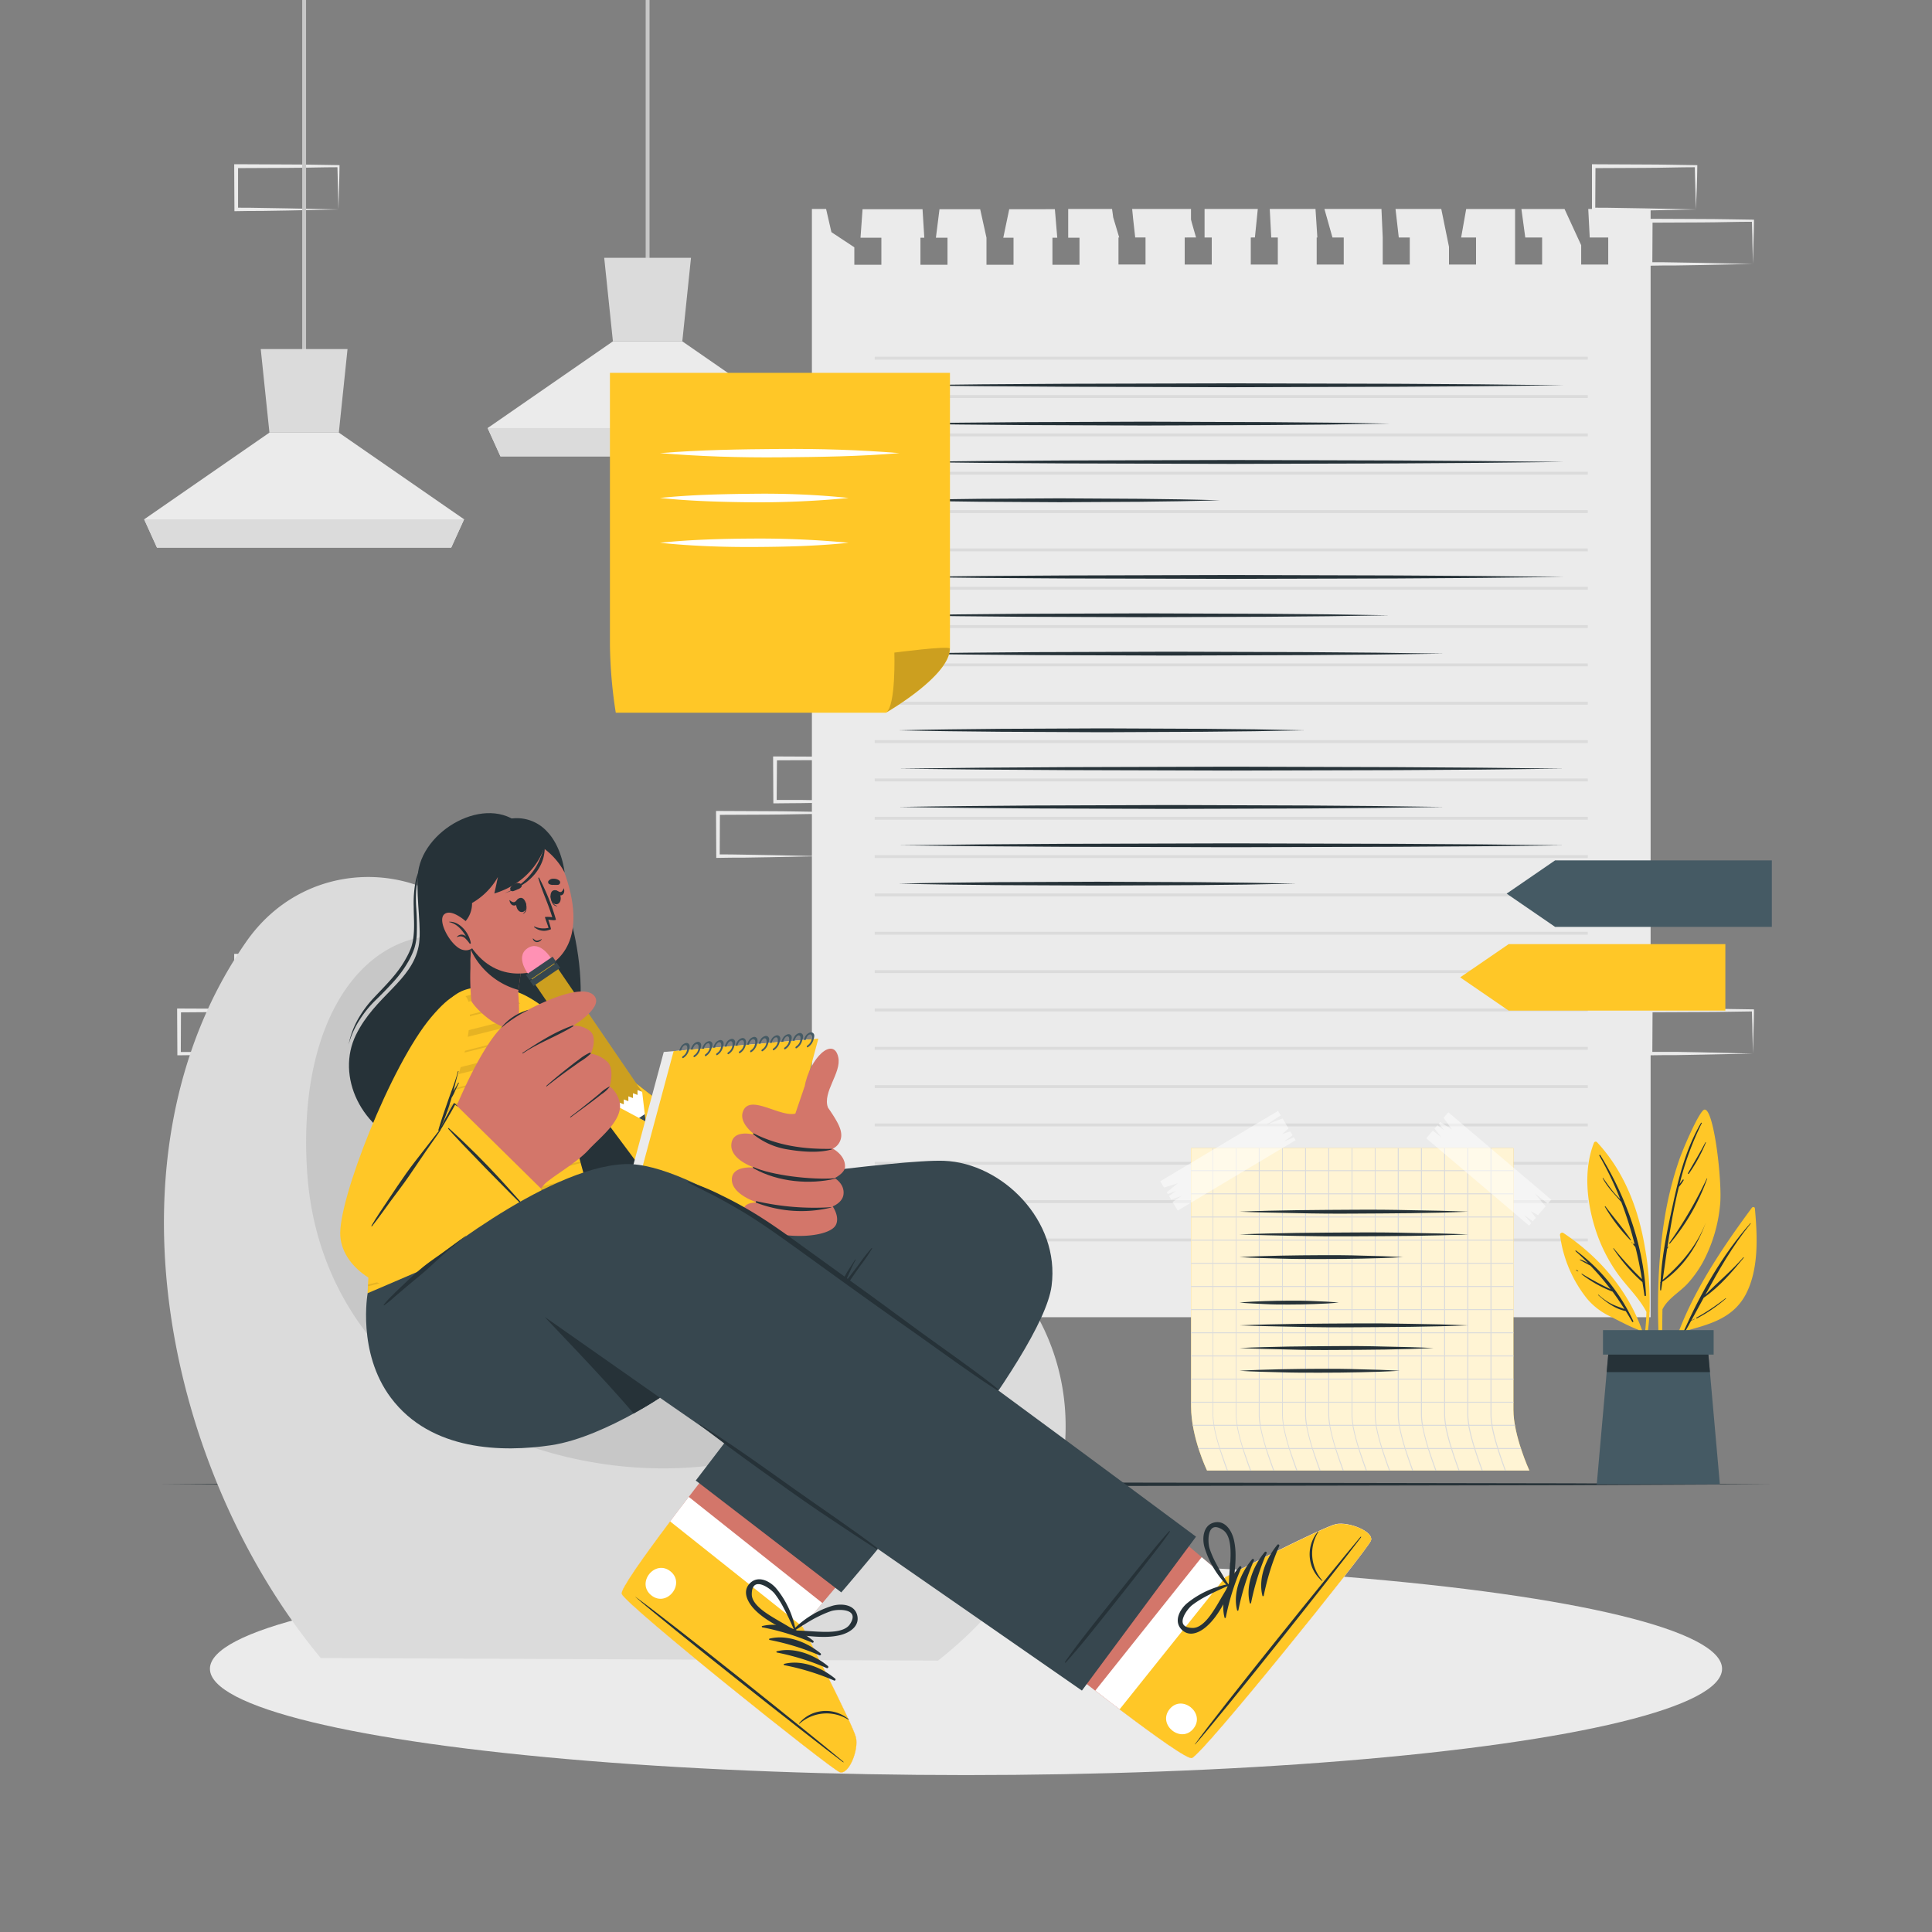 <svg xmlns="http://www.w3.org/2000/svg" viewBox="0 0 500 500"><rect x="0" y="0" width="500" height="500" fill="#808080" stroke="none"/><g id="freepik--background-complete--inject-18"><path d="M87.59,258.56l-13.12.27-6.66.12c-2.23,0-4.47,0-6.7.05h-.44v-.44l-.06-11.19v-.51h.5l13.24.06c4.42,0,8.83.11,13.24.16h.28v.27c0,1.89-.09,3.78-.13,5.65Zm0,0-.14-5.66c0-1.86-.11-3.7-.13-5.53l.27.27c-4.41.05-8.82.16-13.24.16l-13.24.07.5-.5,0,11.19-.45-.45c2.18,0,4.36,0,6.55.05l6.58.12Z" style="fill:#ebebeb"></path><path d="M72.82,272.67l-13.12.27-6.66.12c-2.23,0-4.47,0-6.7.05H45.9v-.44l-.06-11.19V261h.5l13.24.06c4.41,0,8.83.11,13.24.16h.28v.27c0,1.89-.08,3.78-.13,5.65Zm0,0L72.68,267c-.05-1.86-.11-3.7-.13-5.53l.27.27c-4.41.05-8.83.16-13.24.16L46.34,262l.5-.49-.05,11.19-.45-.45c2.18,0,4.36,0,6.55,0l6.58.12Z" style="fill:#ebebeb"></path><path d="M227.06,207.46l-13.12.28-6.66.11c-2.23.05-4.46,0-6.7.06h-.44v-.45l-.06-11.19v-.5h.5l13.24.06c4.42,0,8.83.12,13.24.17h.28v.27c0,1.9-.09,3.79-.13,5.65Zm0,0-.14-5.65c0-1.87-.11-3.71-.13-5.54l.27.27c-4.41.06-8.82.16-13.24.17l-13.24.06.5-.5L201,207.46l-.45-.44c2.19,0,4.36,0,6.55,0l6.58.11Z" style="fill:#ebebeb"></path><path d="M212.29,221.57l-13.12.28-6.66.11c-2.23,0-4.47,0-6.7.06h-.44v-.45l-.06-11.19v-.5h.5l13.24.06c4.42,0,8.83.12,13.24.17h.28v.27c0,1.9-.09,3.79-.14,5.65Zm0,0-.14-5.65c0-1.87-.11-3.71-.13-5.54l.27.27c-4.41,0-8.82.16-13.24.17l-13.24.06.5-.5-.05,11.19-.45-.45c2.18,0,4.36,0,6.55.06l6.58.11Z" style="fill:#ebebeb"></path><path d="M242.06,221.57l-13.12.28-6.66.11c-2.23,0-4.47,0-6.7.06h-.44v-.45l0-11.19v-.5h.5l13.24.06c4.41,0,8.83.12,13.24.17h.28v.27c0,1.9-.08,3.79-.13,5.65Zm0,0-.14-5.65c0-1.87-.11-3.71-.13-5.54l.27.27c-4.41,0-8.83.16-13.24.17l-13.24.06.5-.5L216,221.57l-.45-.45c2.18,0,4.36,0,6.55.06l6.58.11Z" style="fill:#ebebeb"></path><path d="M453.66,272.67l-13.13.27-6.66.12c-2.22,0-4.46,0-6.69.05h-.45v-.44l-.05-11.19V261h.5l13.24.06c4.41,0,8.83.11,13.24.16h.27v.27c0,1.89-.08,3.78-.13,5.65Zm0,0-.14-5.66c0-1.86-.12-3.7-.13-5.53l.27.27c-4.41.05-8.83.16-13.24.16l-13.24.06.5-.49-.06,11.19-.44-.45c2.18,0,4.36,0,6.54,0l6.58.12Z" style="fill:#ebebeb"></path><path d="M438.89,54.2l-13.13.28-6.66.11c-2.22,0-4.46,0-6.69.06H412V54.2l0-11.19v-.5h.51l13.24.06c4.41,0,8.82.12,13.24.17h.27V43c0,1.9-.09,3.79-.13,5.65Zm0,0-.14-5.65c-.05-1.87-.12-3.71-.14-5.54l.28.27c-4.42,0-8.83.16-13.24.17l-13.24.06.5-.5-.06,11.19-.44-.45c2.18,0,4.35,0,6.54.06l6.58.11Z" style="fill:#ebebeb"></path><path d="M453.66,68.31l-13.13.28-6.66.11c-2.22,0-4.46,0-6.69.06h-.45v-.45l-.05-11.19v-.5h.5l13.24.06c4.41,0,8.83.12,13.24.17h.27v.27c0,1.9-.08,3.79-.13,5.65Zm0,0-.14-5.65c0-1.87-.12-3.71-.13-5.54l.27.27c-4.41,0-8.83.16-13.24.17l-13.24.06.5-.5-.06,11.19-.44-.45c2.18,0,4.36,0,6.54.06l6.58.11Z" style="fill:#ebebeb"></path><path d="M87.59,54.2l-13.12.28-6.66.11c-2.23,0-4.47,0-6.7.06h-.44V54.2L60.61,43v-.5h.5l13.24.06c4.42,0,8.83.12,13.24.17h.28V43c0,1.9-.09,3.79-.13,5.65Zm0,0-.14-5.65c0-1.87-.11-3.71-.13-5.54l.27.27c-4.41,0-8.82.16-13.24.17l-13.24.06.5-.5,0,11.19-.45-.45c2.18,0,4.36,0,6.55.06l6.58.11Z" style="fill:#ebebeb"></path><rect x="78.21" width="1" height="94.49" style="fill:#c7c7c7"></rect><polygon points="120.11 134.4 116.78 141.72 40.63 141.72 37.31 134.4 69.73 111.96 87.69 111.96 120.11 134.4" style="fill:#ebebeb"></polygon><polygon points="89.94 90.34 87.69 111.96 69.73 111.96 67.48 90.34 89.94 90.34" style="fill:#dbdbdb"></polygon><polygon points="120.1 134.4 116.77 141.72 40.62 141.72 37.3 134.4 120.1 134.4" style="fill:#dbdbdb"></polygon><rect x="167.1" width="1" height="70.88" style="fill:#c7c7c7"></rect><polygon points="209 110.78 205.67 118.1 129.52 118.1 126.2 110.78 158.62 88.34 176.58 88.34 209 110.78" style="fill:#ebebeb"></polygon><polygon points="178.83 66.72 176.58 88.34 158.62 88.34 156.37 66.72 178.83 66.72" style="fill:#dbdbdb"></polygon><polygon points="209 110.79 205.67 118.11 129.52 118.11 126.2 110.79 209 110.79" style="fill:#dbdbdb"></polygon></g><g id="freepik--Floor--inject-18"><polygon points="41.45 384.13 93.59 383.88 145.73 383.8 250 383.63 354.27 383.79 406.41 383.88 458.55 384.13 406.41 384.37 354.27 384.46 250 384.63 145.73 384.46 93.59 384.37 41.45 384.13" style="fill:#263238"></polygon></g><g id="freepik--Shadow--inject-18"><ellipse cx="250" cy="431.88" rx="195.67" ry="27.51" style="fill:#ebebeb"></ellipse></g><g id="freepik--note-1--inject-18"><path d="M427.18,54.08V340.89H210.12V54.08h3.67l1.38,6L221.1,64v4.52h7v-7h-5.4l.53-7.38h15.52l.46,7.38h-1v7h7v-7h-3l.93-7.38h10.53l1.63,7.38v7h7v-7h-2.65l1.54-7.38H273l.62,7.38h-1.25v7h7v-7h-2.92V54.08h11.35l.3,2.2,1.55,5.18h-.19v7h7v-7h-2.67l-.53-4.76L293,54.08h15.23v2.74c0,.17,1.31,4.64,1.31,4.64H306.6v7h7v-7h-1.86V54.08h13.78l-.75,7.38H323.7v7h7v-7H329l-.39-7.38h11.84l.48,7.38h-.17v7h7v-7h-2.92l-2.08-7.38h14.76l.33,7.38v7h7v-7H362l-.84-7.38H373l2,9.81v4.58h7v-7h-3.86l1.31-7.38H392.1V68.47h7v-7h-4.36l-1-7.38H404.9l4.31,9.37v5h7v-7h-4.79l-.38-7.38Z" style="fill:#ebebeb"></path><rect x="226.38" y="92.33" width="184.54" height="0.75" style="fill:#dbdbdb"></rect><rect x="226.38" y="102.25" width="184.54" height="0.75" style="fill:#dbdbdb"></rect><rect x="226.38" y="112.17" width="184.54" height="0.75" style="fill:#dbdbdb"></rect><rect x="226.38" y="122.1" width="184.54" height="0.75" style="fill:#dbdbdb"></rect><rect x="226.38" y="132.02" width="184.54" height="0.75" style="fill:#dbdbdb"></rect><rect x="226.38" y="141.94" width="184.54" height="0.75" style="fill:#dbdbdb"></rect><rect x="226.38" y="151.86" width="184.54" height="0.75" style="fill:#dbdbdb"></rect><rect x="226.38" y="161.78" width="184.54" height="0.75" style="fill:#dbdbdb"></rect><rect x="226.38" y="171.7" width="184.54" height="0.75" style="fill:#dbdbdb"></rect><rect x="226.38" y="181.63" width="184.54" height="0.75" style="fill:#dbdbdb"></rect><rect x="226.38" y="191.55" width="184.54" height="0.75" style="fill:#dbdbdb"></rect><rect x="226.38" y="201.47" width="184.54" height="0.75" style="fill:#dbdbdb"></rect><rect x="226.38" y="211.39" width="184.54" height="0.75" style="fill:#dbdbdb"></rect><rect x="226.38" y="221.31" width="184.54" height="0.75" style="fill:#dbdbdb"></rect><rect x="226.38" y="231.23" width="184.54" height="0.75" style="fill:#dbdbdb"></rect><rect x="226.38" y="241.15" width="184.54" height="0.75" style="fill:#dbdbdb"></rect><rect x="226.38" y="251.08" width="184.54" height="0.75" style="fill:#dbdbdb"></rect><rect x="226.38" y="261" width="184.54" height="0.75" style="fill:#dbdbdb"></rect><rect x="226.38" y="270.92" width="184.54" height="0.75" style="fill:#dbdbdb"></rect><rect x="226.38" y="280.84" width="184.54" height="0.75" style="fill:#dbdbdb"></rect><rect x="226.38" y="290.76" width="184.54" height="0.75" style="fill:#dbdbdb"></rect><rect x="226.38" y="300.68" width="184.54" height="0.75" style="fill:#dbdbdb"></rect><rect x="226.38" y="310.6" width="184.54" height="0.75" style="fill:#dbdbdb"></rect><rect x="226.38" y="320.53" width="184.54" height="0.75" style="fill:#dbdbdb"></rect><polygon points="232.55 99.71 254.07 99.46 275.6 99.32 318.65 99.21 361.7 99.32 383.23 99.46 404.75 99.71 383.23 99.95 361.7 100.09 318.65 100.21 275.6 100.09 254.07 99.95 232.55 99.71" style="fill:#263238"></polygon><path d="M232.55,109.63c10.6-.21,21.2-.3,31.8-.38l31.8-.12,31.8.11,15.9.14,15.9.25-15.9.24L328,110l-31.8.12-31.8-.12C253.75,109.93,243.15,109.83,232.55,109.63Z" style="fill:#263238"></path><polygon points="232.55 119.55 254.07 119.31 275.6 119.17 318.65 119.05 361.7 119.17 383.23 119.31 404.75 119.55 383.23 119.79 361.7 119.93 318.65 120.05 275.6 119.93 254.07 119.79 232.55 119.55" style="fill:#263238"></polygon><path d="M232.55,129.47c6.94-.21,13.87-.3,20.81-.38l20.81-.12,20.8.12,10.41.14c3.46.08,6.93.13,10.4.24-3.47.11-6.94.16-10.4.25l-10.41.14-20.8.11-20.81-.12C246.42,129.77,239.49,129.68,232.55,129.47Z" style="fill:#263238"></path><polygon points="232.55 149.31 254.07 149.07 275.6 148.93 318.65 148.81 361.7 148.93 383.23 149.07 404.75 149.31 383.23 149.56 361.7 149.7 318.65 149.81 275.6 149.7 254.07 149.56 232.55 149.31" style="fill:#263238"></polygon><path d="M232.55,159.24c10.58-.21,21.17-.31,31.75-.39l31.75-.11,31.74.11,15.88.14,15.87.25-15.87.24-15.88.14-31.74.11-31.75-.11C253.72,159.54,243.13,159.44,232.55,159.24Z" style="fill:#263238"></path><path d="M232.55,169.16c11.77-.21,23.53-.31,35.3-.39l35.29-.11,35.29.11,17.65.14,17.65.25-17.65.24-17.65.14-35.29.12-35.29-.12C256.08,169.46,244.32,169.36,232.55,169.16Z" style="fill:#263238"></path><path d="M232.55,189c8.77-.21,17.54-.3,26.3-.38l26.31-.12,26.3.11,13.15.14,13.15.25-13.15.24-13.15.14-26.3.12-26.31-.12C250.09,189.3,241.32,189.21,232.55,189Z" style="fill:#263238"></path><polygon points="232.55 198.92 254.07 198.68 275.6 198.54 318.65 198.42 361.7 198.54 383.23 198.68 404.75 198.92 383.23 199.17 361.7 199.31 318.65 199.42 275.6 199.3 254.07 199.16 232.55 198.92" style="fill:#263238"></polygon><path d="M232.55,208.84c11.77-.2,23.53-.3,35.3-.38l35.29-.12,35.29.12,17.65.14,17.65.24-17.65.25-17.65.14-35.29.11-35.29-.11C256.08,209.15,244.32,209.05,232.55,208.84Z" style="fill:#263238"></path><polygon points="232.55 218.76 254.07 218.52 275.6 218.38 318.65 218.26 361.7 218.38 383.23 218.52 404.75 218.76 383.23 219.01 361.7 219.15 318.65 219.26 275.6 219.15 254.07 219.01 232.55 218.76" style="fill:#263238"></polygon><path d="M232.55,228.68c8.57-.2,17.15-.3,25.72-.38l25.72-.11,25.72.11,12.86.14,12.86.24-12.86.25-12.86.14-25.72.11-25.72-.11C249.7,229,241.12,228.89,232.55,228.68Z" style="fill:#263238"></path></g><g id="freepik--note-2--inject-18"><path d="M229.3,184.45H159.36a122.37,122.37,0,0,1-1.51-17.51V96.49h88v71.36C245.81,175,229.3,184.45,229.3,184.45Z" style="fill:#FFC727"></path><path d="M245.8,167.84c0,6.93-15.51,16-16.47,16.56,2.57-1.74,2.13-15.51,2.13-15.51S245.54,167.06,245.8,167.84Z" style="opacity:0.2"></path><path d="M170.8,117.27c10.34-.84,20.69-1,31-1.08s20.69.23,31,1.08c-10.34.86-20.69,1-31,1.09S181.14,118.12,170.8,117.27Z" style="fill:#fff"></path><path d="M170.8,128.87c8.14-.85,16.28-1,24.41-1.09s16.28.24,24.42,1.09A243.29,243.29,0,0,1,195.21,130C187.08,129.92,178.94,129.72,170.8,128.87Z" style="fill:#fff"></path><path d="M170.8,140.47c8.14-.85,16.28-1.05,24.41-1.09a243.29,243.29,0,0,1,24.42,1.09c-8.14.85-16.28,1.05-24.42,1.09S178.94,141.32,170.8,140.47Z" style="fill:#fff"></path></g><g id="freepik--note-3--inject-18"><path d="M395.8,380.57H312.38s-4.13-8.52-4.13-16.6V297.15h83.42v67.68C391.67,371.6,395.8,380.57,395.8,380.57Z" style="fill:#FFC727"></path><path d="M395.8,380.57H312.38s-4.13-8.52-4.13-16.6V297.15h83.42v67.68C391.67,371.6,395.8,380.57,395.8,380.57Z" style="fill:#fff;opacity:0.8"></path><rect x="308.25" y="302.84" width="83.42" height="0.25" style="fill:#dbdbdb"></rect><rect x="308.25" y="308.83" width="83.42" height="0.25" style="fill:#dbdbdb"></rect><rect x="308.25" y="314.83" width="83.42" height="0.25" style="fill:#dbdbdb"></rect><rect x="308.25" y="320.82" width="83.42" height="0.25" style="fill:#dbdbdb"></rect><rect x="308.25" y="326.82" width="83.42" height="0.25" style="fill:#dbdbdb"></rect><rect x="308.25" y="332.81" width="83.42" height="0.25" style="fill:#dbdbdb"></rect><rect x="308.25" y="338.8" width="83.42" height="0.25" style="fill:#dbdbdb"></rect><rect x="308.25" y="344.8" width="83.42" height="0.25" style="fill:#dbdbdb"></rect><rect x="308.25" y="350.79" width="83.42" height="0.25" style="fill:#dbdbdb"></rect><rect x="308.25" y="356.79" width="83.42" height="0.25" style="fill:#dbdbdb"></rect><rect x="308.25" y="362.78" width="83.42" height="0.25" style="fill:#dbdbdb"></rect><path d="M392.09,369H308.72a1.87,1.87,0,0,1,0-.25h83.37C392.06,368.86,392.08,369,392.09,369Z" style="fill:#dbdbdb"></path><path d="M393.67,375H310.23a1.83,1.83,0,0,1-.08-.25h83.44A1.83,1.83,0,0,0,393.67,375Z" style="fill:#dbdbdb"></path><path d="M317.78,380.57h-.26c-.66-1.8-1.32-3.7-1.9-5.55,0-.09-.05-.17-.07-.25a48.46,48.46,0,0,1-1.46-5.74,2.21,2.21,0,0,1,0-.25,15.42,15.42,0,0,1-.26-2.61v-69H314v69a15.42,15.42,0,0,0,.26,2.61c0,.08,0,.16,0,.25a50.67,50.67,0,0,0,1.47,5.74c0,.08.05.17.08.25C316.46,376.88,317.12,378.78,317.78,380.57Z" style="fill:#dbdbdb"></path><path d="M323.78,380.57h-.26c-.66-1.8-1.32-3.7-1.9-5.55,0-.09-.05-.17-.07-.25a48.46,48.46,0,0,1-1.46-5.74,2.21,2.21,0,0,1,0-.25,15.42,15.42,0,0,1-.26-2.61v-69H320v69a15.42,15.42,0,0,0,.26,2.61c0,.08,0,.16,0,.25a50.67,50.67,0,0,0,1.47,5.74c0,.08.05.17.08.25C322.46,376.88,323.12,378.78,323.78,380.57Z" style="fill:#dbdbdb"></path><path d="M329.77,380.57h-.26c-.66-1.8-1.32-3.7-1.9-5.55,0-.09-.05-.17-.07-.25a48.46,48.46,0,0,1-1.46-5.74,2.21,2.21,0,0,1-.05-.25,15.42,15.42,0,0,1-.26-2.61v-69H326v69a15.42,15.42,0,0,0,.26,2.61c0,.08,0,.16,0,.25a50.67,50.67,0,0,0,1.47,5.74c0,.08,0,.17.08.25C328.45,376.88,329.11,378.78,329.77,380.57Z" style="fill:#dbdbdb"></path><path d="M335.77,380.57h-.26c-.66-1.8-1.32-3.7-1.9-5.55,0-.09-.05-.17-.08-.25a50.49,50.49,0,0,1-1.46-5.74c0-.08,0-.17,0-.25a15.42,15.42,0,0,1-.26-2.61v-69H332v69a15.42,15.42,0,0,0,.26,2.61c0,.08,0,.16,0,.25a50.67,50.67,0,0,0,1.47,5.74c0,.08,0,.17.08.25C334.45,376.88,335.11,378.78,335.77,380.57Z" style="fill:#dbdbdb"></path><path d="M341.76,380.57h-.26c-.66-1.8-1.32-3.7-1.9-5.55,0-.09-.05-.17-.07-.25a48.46,48.46,0,0,1-1.46-5.74,2.21,2.21,0,0,1-.05-.25,15.42,15.42,0,0,1-.26-2.61v-69H338v69a15.42,15.42,0,0,0,.26,2.61c0,.08,0,.16,0,.25a50.67,50.67,0,0,0,1.47,5.74c0,.08.05.17.08.25C340.44,376.88,341.1,378.78,341.76,380.57Z" style="fill:#dbdbdb"></path><path d="M347.76,380.57h-.26c-.66-1.8-1.32-3.7-1.9-5.55,0-.09-.05-.17-.07-.25a48.46,48.46,0,0,1-1.46-5.74,2.21,2.21,0,0,1-.05-.25,15.42,15.42,0,0,1-.26-2.61v-69H344v69a15.42,15.42,0,0,0,.26,2.61c0,.08,0,.16,0,.25a50.67,50.67,0,0,0,1.47,5.74c0,.08.05.17.08.25C346.44,376.88,347.1,378.78,347.76,380.57Z" style="fill:#dbdbdb"></path><path d="M353.75,380.57h-.26c-.66-1.8-1.32-3.7-1.9-5.55,0-.09,0-.17-.08-.25a50.49,50.49,0,0,1-1.46-5.74c0-.08,0-.17,0-.25a15.42,15.42,0,0,1-.26-2.61v-69H350v69a15.42,15.42,0,0,0,.26,2.61c0,.08,0,.16,0,.25a50.67,50.67,0,0,0,1.47,5.74c0,.08.05.17.08.25C352.43,376.88,353.09,378.78,353.75,380.57Z" style="fill:#dbdbdb"></path><path d="M359.75,380.57h-.26c-.66-1.8-1.32-3.7-1.9-5.55,0-.09,0-.17-.08-.25a50.49,50.49,0,0,1-1.46-5.74c0-.08,0-.17,0-.25a15.42,15.42,0,0,1-.26-2.61v-69H356v69a15.42,15.42,0,0,0,.26,2.61c0,.08,0,.16,0,.25a50.67,50.67,0,0,0,1.47,5.74c0,.08.05.17.08.25C358.43,376.88,359.09,378.78,359.75,380.57Z" style="fill:#dbdbdb"></path><path d="M365.74,380.57h-.26c-.66-1.8-1.32-3.7-1.9-5.55,0-.09-.05-.17-.07-.25a48.46,48.46,0,0,1-1.46-5.74,2.21,2.21,0,0,1-.05-.25,15.42,15.42,0,0,1-.26-2.61v-69H362v69a15.42,15.42,0,0,0,.26,2.61c0,.08,0,.16,0,.25a50.67,50.67,0,0,0,1.47,5.74c0,.08.05.17.08.25C364.42,376.88,365.08,378.78,365.74,380.57Z" style="fill:#dbdbdb"></path><path d="M371.74,380.57h-.26c-.66-1.8-1.32-3.7-1.9-5.55,0-.09-.05-.17-.07-.25a48.46,48.46,0,0,1-1.46-5.74,2.21,2.21,0,0,1-.05-.25,15.42,15.42,0,0,1-.26-2.61v-69H368v69a15.42,15.42,0,0,0,.26,2.61c0,.08,0,.16,0,.25a50.67,50.67,0,0,0,1.47,5.74c0,.08.05.17.08.25C370.42,376.88,371.08,378.78,371.74,380.57Z" style="fill:#dbdbdb"></path><path d="M377.73,380.57h-.26c-.66-1.8-1.32-3.7-1.9-5.55,0-.09-.05-.17-.08-.25A50.49,50.49,0,0,1,374,369c0-.08,0-.17,0-.25a15.42,15.42,0,0,1-.26-2.61v-69H374v69a15.42,15.42,0,0,0,.26,2.61c0,.08,0,.16,0,.25a50.67,50.67,0,0,0,1.47,5.74c0,.08.05.17.08.25C376.41,376.88,377.07,378.78,377.73,380.57Z" style="fill:#dbdbdb"></path><path d="M383.73,380.57h-.26c-.66-1.8-1.32-3.7-1.9-5.55,0-.09-.05-.17-.08-.25A50.49,50.49,0,0,1,380,369c0-.08,0-.17,0-.25a15.42,15.42,0,0,1-.26-2.61v-69H380v69a15.42,15.42,0,0,0,.26,2.61c0,.08,0,.16,0,.25a50.67,50.67,0,0,0,1.47,5.74c0,.08.05.17.08.25C382.41,376.88,383.07,378.78,383.73,380.57Z" style="fill:#dbdbdb"></path><path d="M389.72,380.57h-.26c-.66-1.8-1.32-3.7-1.9-5.55,0-.09-.05-.17-.07-.25A48.46,48.46,0,0,1,386,369a2.21,2.21,0,0,1,0-.25,15.42,15.42,0,0,1-.26-2.61v-69H386v69a15.42,15.42,0,0,0,.26,2.61c0,.08,0,.16,0,.25a50.67,50.67,0,0,0,1.47,5.74c0,.08.05.17.08.25C388.4,376.88,389.06,378.78,389.72,380.57Z" style="fill:#dbdbdb"></path><path d="M320.79,313.58c4.93-.21,9.87-.3,14.8-.38s9.86-.08,14.8-.12,9.86,0,14.79.12l7.4.14c2.47.08,4.93.13,7.4.24-2.47.11-4.93.16-7.4.25l-7.4.14c-4.93.07-9.86.07-14.79.11s-9.87,0-14.8-.12S325.72,313.79,320.79,313.58Z" style="fill:#263238"></path><path d="M320.79,319.46c4.93-.2,9.87-.3,14.8-.38s9.86-.08,14.8-.12,9.86,0,14.79.12l7.4.14c2.47.08,4.93.13,7.4.24-2.47.12-4.93.16-7.4.25l-7.4.14c-4.93.08-9.86.07-14.79.11s-9.87,0-14.8-.11S325.72,319.67,320.79,319.46Z" style="fill:#263238"></path><path d="M320.79,325.34c3.53-.2,7-.3,10.58-.38s7.05-.1,10.58-.12,7.05,0,10.58.12l5.28.14c1.77.08,3.53.13,5.29.24-1.76.12-3.52.17-5.29.25l-5.28.14c-3.53.09-7.06.1-10.58.11s-7.06,0-10.58-.11S324.32,325.55,320.79,325.34Z" style="fill:#263238"></path><path d="M320.79,337.11c2.14-.21,4.28-.3,6.42-.38s4.28-.11,6.42-.12,4.28,0,6.43.11l3.21.14c1.07.09,2.14.13,3.21.25-1.07.11-2.14.16-3.21.24l-3.21.14c-2.15.09-4.29.11-6.43.12s-4.28,0-6.42-.12S322.93,337.31,320.79,337.11Z" style="fill:#263238"></path><path d="M320.79,343c4.93-.21,9.87-.3,14.8-.38s9.86-.08,14.8-.12,9.86,0,14.79.11l7.4.14c2.47.09,4.93.14,7.4.25-2.47.11-4.93.16-7.4.24l-7.4.14c-4.93.08-9.86.08-14.79.12s-9.87,0-14.8-.12S325.72,343.2,320.79,343Z" style="fill:#263238"></path><path d="M320.79,348.87c4.19-.2,8.37-.3,12.56-.38s8.37-.08,12.56-.12,8.37,0,12.56.12l6.28.14c2.09.08,4.19.13,6.28.24-2.09.11-4.19.16-6.28.25l-6.28.14c-4.19.08-8.37.07-12.56.11s-8.37,0-12.56-.12S325,349.08,320.79,348.87Z" style="fill:#263238"></path><path d="M320.79,354.75c3.46-.2,6.91-.3,10.37-.38s6.91-.1,10.37-.12,6.91,0,10.37.12l5.19.14c1.73.08,3.45.13,5.18.24-1.73.12-3.45.17-5.18.25l-5.19.14c-3.46.09-6.91.1-10.37.11s-6.91,0-10.37-.11S324.25,355,320.79,354.75Z" style="fill:#263238"></path><g style="opacity:0.5"><polygon points="331.45 288.66 327.81 291.03 331.92 289.45 333.47 292.04 331.81 293.49 333.93 292.8 334.52 293.8 332.26 295.44 334.84 294.33 335.29 295.08 304.8 313.3 303.46 311.06 305.85 309.48 303.11 310.46 302.54 309.51 304.33 308.23 302.24 309 301.96 308.54 304.81 306.23 301.24 307.34 300.27 305.71 330.76 287.5 331.45 288.66" style="fill:#fff"></polygon><polygon points="400.58 311.5 397.21 308.87 399.98 312.2 398.03 314.5 396.15 313.42 397.46 315.17 396.7 316.06 394.46 314.49 396.3 316.54 395.74 317.2 369.11 294.59 370.8 292.6 373.02 294.32 371.25 292.08 371.97 291.22 373.73 292.49 372.35 290.78 372.7 290.37 375.77 292.3 373.6 289.3 374.82 287.86 401.45 310.47 400.58 311.5" style="fill:#fff"></polygon></g></g><g id="freepik--Bookmarks--inject-18"><polygon points="446.52 261.55 390.44 261.55 377.89 252.94 390.44 244.34 446.52 244.34 446.52 261.55" style="fill:#FFC727"></polygon><polygon points="458.55 239.88 402.46 239.88 389.92 231.27 402.46 222.66 458.55 222.66 458.55 239.88" style="fill:#455a64"></polygon></g><g id="freepik--Puff--inject-18"><path d="M83,429.09l159.75.68c38.83-30.49,42.84-75.66,15.14-103-16.77-16.56-38.06-13.22-58.33-15.86h-.06a59.74,59.74,0,0,1-20.56-6c-20.87-11-32.64-37-50.2-58.84-2.19-2.74-4.47-5.41-6.88-8-14.44-15.42-43.18-15.92-58.21,5.75C25.47,298.86,43,380.84,83,429.09Z" style="fill:#dbdbdb"></path><path d="M79.47,303.06c4.18,65.54,79.88,90,127.15,70.37,41.11-17.07,27.65-56-7-62.56h-.06a59.74,59.74,0,0,1-20.56-6c-20.87-11-32.64-37-50.2-58.84C102.6,232.4,76.4,255.06,79.47,303.06Z" style="fill:#c7c7c7"></path></g><g id="freepik--Character--inject-18"><path d="M134.89,213.6c11.39,10.8,19.22,38.89,13.45,56.62-6.88,21.12-25.72,31.9-41.17,26.9-14-4.54-20.21-18.72-15.06-29.27,5-10.18,14.48-13.91,16.24-23,.84-4.34-.61-11.54-.25-18.08C108.74,214.9,126,205.2,134.89,213.6Z" style="fill:#263238"></path><path d="M90.23,270.29A22.48,22.48,0,0,1,93,264.05a27.91,27.91,0,0,1,4.16-5.16c1.58-1.53,3.13-3.11,4.63-4.76a29.11,29.11,0,0,0,4-5.5,20,20,0,0,0,1.45-3.22,14.93,14.93,0,0,0,.62-3.57,68.09,68.09,0,0,0-.16-7.16,30.8,30.8,0,0,1,.34-7,20.63,20.63,0,0,1,2.73-6.4,19.23,19.23,0,0,0-3.11,6.28,30.32,30.32,0,0,0-.59,7.12c0,2.38.21,4.76,0,7.07a14.72,14.72,0,0,1-.62,3.34,19.78,19.78,0,0,1-1.41,3c-2.14,3.95-5.37,7-8.39,10.24a28.33,28.33,0,0,0-4,5.43A21.75,21.75,0,0,0,90.23,270.29Z" style="fill:#263238"></path><path d="M217.29,458.63c-2.35-.86-55.39-43.25-56.39-46.14-.38-1.1,5.34-9.18,12.53-18.75,1.55-2.07,3.17-4.2,4.82-6.35,10.72-14,22.42-28.53,22.42-28.53l35.56,28.25-23.39,27.76-5.13,6.1s13,25.31,13.8,28.6S219.64,459.49,217.29,458.63Z" style="fill:#d3766a"></path><path d="M217.29,458.63c-2.35-.86-55.39-43.25-56.39-46.14-.46-1.34,8.08-13,17.35-25.1l34.59,27.48-5.13,6.1s13,25.31,13.8,28.6S219.64,459.49,217.29,458.63Z" style="fill:#fff"></path><path d="M217.29,458.63c-2.35-.86-55.39-43.25-56.39-46.14-.38-1.1,5.34-9.18,12.53-18.75L207.71,421s13,25.31,13.8,28.6S219.64,459.49,217.29,458.63Z" style="fill:#FFC727"></path><path d="M218.23,455.9c-8.72-7.32-44.57-36-53.74-42.61-.08-.06-.12,0-.05,0,8.48,7.45,44.56,35.88,53.67,42.71C218.3,456.19,218.41,456.06,218.23,455.9Z" style="fill:#263238"></path><path d="M219.62,444.94a9.12,9.12,0,0,0-7.05-2.08,8.81,8.81,0,0,0-5.78,3.16c0,.05.06.13.11.08a10.57,10.57,0,0,1,12.64-1.05A.07.07,0,0,0,219.62,444.94Z" style="fill:#263238"></path><path d="M210.45,424.61c-3.52-2.9-8.65-4.94-13.19-3.79-.17,0-.11.29,0,.32a63.1,63.1,0,0,1,12.86,3.95A.28.28,0,0,0,210.45,424.61Z" style="fill:#263238"></path><path d="M212.34,427.87c-3.52-2.89-8.65-4.93-13.19-3.79-.17.05-.11.3,0,.33a63.1,63.1,0,0,1,12.86,3.95A.29.29,0,0,0,212.34,427.87Z" style="fill:#263238"></path><path d="M214.23,431.14c-3.52-2.89-8.65-4.93-13.19-3.79-.17,0-.11.29,0,.32a62.32,62.32,0,0,1,12.86,4A.29.29,0,0,0,214.23,431.14Z" style="fill:#263238"></path><path d="M216.12,434.41c-3.52-2.9-8.65-4.94-13.18-3.8-.18.05-.11.3,0,.33a62.91,62.91,0,0,1,12.86,3.95A.28.28,0,0,0,216.12,434.41Z" style="fill:#263238"></path><path d="M173.5,406.65c-4-3.18-8.95,3-4.94,6.22S177.51,409.84,173.5,406.65Z" style="fill:#fff"></path><path d="M221.88,418.18c-.6-2.93-4-3.28-6.39-2.62A23.85,23.85,0,0,0,205,422.08a.12.12,0,0,0,0,.19.57.57,0,0,0,.41.8c3.94.27,8.11,1.05,12,.1C219.71,422.62,222.46,421,221.88,418.18Zm-10.41,4.08c-1.94-.09-3.86-.27-5.8-.29,2.05-1.26,4-2.61,6.22-3.67a26.77,26.77,0,0,1,3.22-1.36c1.71-.55,7.58-.74,4.84,3.42C218.44,422.65,213.78,422.36,211.47,422.26Z" style="fill:#263238"></path><path d="M195.09,416.33c2.72,2.95,6.62,4.62,10,6.58a.55.55,0,0,0,.78-.43c.08,0,.15-.05.13-.14a23.83,23.83,0,0,0-5.11-11.26c-1.58-1.86-4.63-3.47-6.77-1.37S193.5,414.61,195.09,416.33Zm-.53-3.74c0-5,4.81-1.56,5.92-.15a24.49,24.49,0,0,1,1.92,2.92,72,72,0,0,1,3.13,6.51c-1.62-1.07-3.32-2-5-3C198.57,417.68,194.54,415.33,194.56,412.59Z" style="fill:#263238"></path><path d="M272.15,332.79c-2.43,18.47-48,71.81-53.23,77.93l-1.2,1.39-37.66-28.95.43-.56,33.17-43.42-98.93-.58,37.56-29.21s3.05,1.76,9.38.83c21.84-3.19,71.06-10.27,82.67-9.8C259.31,301,274.39,315.83,272.15,332.79Z" style="fill:#37474f"></path><path d="M225.57,323a46.93,46.93,0,0,0-3.42,4.39c-1.17,1.54-2.36,3.06-3.53,4.6l0,0c.21-.45.41-.9.63-1.35.74-1.53,1.33-3.11,2.2-4.57a.08.08,0,0,0-.13-.09c-.9,1.46-1.94,2.84-2.71,4.37-.37.72-.71,1.44-1,2.18-.17.41-.35.82-.51,1.23a5.89,5.89,0,0,0-.21.59c-.53.71-1,1.43-1.55,2.16-1.12,1.62-2.1,3.33-3.23,4.93-.06.09.07.17.14.09,1.14-1.51,2.42-2.92,3.59-4.42s2.3-3.09,3.41-4.67,2.14-3.09,3.22-4.64a46.66,46.66,0,0,0,3.27-4.76C225.7,323.05,225.62,323,225.57,323Z" style="fill:#263238"></path><path d="M134.76,274.79c5.35,10.27,25.85,43.13,37.33,44.46,7.53.87,37-4.94,41.47-12.49,1.93-3.29-3.95-24.33-7.84-23.09s-27.46,6.74-30.48,6.18-27.49-23.71-36.32-29.19C123.7,251.22,131.88,269.26,134.76,274.79Z" style="fill:#d3766a"></path><path d="M196.55,283l3.8,32.11s-23.19,6.63-33.66,3.72c-12.73-3.53-33.35-41-36.24-47.15-4.74-10.16-4-16.53,1.9-15.35,2.3.44,5.37,2,9.21,5,4,3.1,27.21,23.39,34.36,27C179.91,290.45,196.55,283,196.55,283Z" style="fill:#455a64"></path><path d="M196.55,283l3.8,32.12s-3.85,1.1-9.12,2.2c-7.66,1.61-18.33,3.23-24.54,1.51-12.72-3.53-33.35-41-36.24-47.16-3.43-7.34-4-12.71-1.79-14.67a4.12,4.12,0,0,1,3.7-.68c2.28.45,5.36,2,9.2,5,4,3.1,27.2,23.4,34.35,27.06C179.91,290.46,196.55,283,196.55,283Z" style="fill:#FFC727"></path><path d="M194.44,315c-.71-4.73-2.88-24.18-3.06-28.42,0-.29.17-.37.22-.07,2.45,14.12,2.57,23.78,3,28.45C194.63,315.08,194.45,315.12,194.44,315Z" style="fill:#263238"></path><path d="M130.45,271.68c2.88,6.19,23.52,43.64,36.23,47.16,3.14.87,7.43.88,11.89.49l-47-63.11a3.65,3.65,0,0,0-2.91.79C126.46,259,127,264.34,130.45,271.68Z" style="fill:#263238"></path><path d="M95.13,334.68l60.16-15.37-5.93-21.72s4.76-6.81,2.73-13.31c-1.8-5.79-15.52-23-18.29-25.31-4.75-3.93-13.25-5.25-17.9.24C96.72,281.82,95.13,334.68,95.13,334.68Z" style="fill:#FFC727"></path><path d="M130.5,256.93l-16,4c.45-.59.91-1.16,1.38-1.72l.33-.37L127.69,256A15.27,15.27,0,0,1,130.5,256.93Zm3.77,2.47-22.58,5.67c-.1.17-.21.34-.3.51l23.23-5.83Zm2.91,3.22-28,7c-.31.62-.62,1.26-.92,1.9L138.34,264C137.94,263.51,137.55,263.05,137.18,262.62Zm3.45,4.22-34.11,8.56-.2.48,34.6-8.67Zm2.55,3.31-38.34,9.62q-.33.92-.63,1.83l40-10C143.89,271.08,143.53,270.61,143.18,270.15Zm3.15,4.3L103,285.32a4,4,0,0,0-.14.46l43.7-11C146.5,274.7,146.41,274.58,146.33,274.45Zm2.28,3.37-46.82,11.75c-.15.59-.31,1.19-.47,1.78l48.21-12.09C149.24,278.8,148.94,278.32,148.61,277.82Zm2.62,4.44L100.44,295c0,.15-.07.31-.11.46l51.09-12.82A2.69,2.69,0,0,0,151.23,282.26Zm1.23,3.63L99.52,299.17l-.36,1.76,53.43-13.4A10.16,10.16,0,0,0,152.46,285.89Zm-54,18.63c0,.15-.06.31-.08.46l53.67-13.46c0-.16.08-.31.11-.47Zm-.7,4.12c-.09.59-.18,1.17-.26,1.74l52-13.05a21.09,21.09,0,0,0,1.09-1.94Zm52.39-8.05L97,313.93l-.06.45L150.29,301Zm1,3.69L96.51,318c-.07.59-.14,1.16-.2,1.72l55.3-13.88Zm1.3,4.77L95.94,323.23c0,.15,0,.3,0,.45l56.7-14.22Zm1,3.69L95.59,327.26c0,.6-.09,1.17-.13,1.7l58.46-14.66Zm1.3,4.76L95.25,332.44c0,.15,0,.3,0,.44l59.69-15Z" style="opacity:0.1"></path><path d="M141.82,267.88c1.51,1.88,3.15,3.68,4.71,5.53-.69-1.36-1.38-2.71-2.13-4,0,0,0-.05,0,0a28.12,28.12,0,0,1,2.88,5,37.12,37.12,0,0,1,3.2,4.4A17.87,17.87,0,0,1,153,284.7a15,15,0,0,1-.27,6.43,40.72,40.72,0,0,1-2.66,7.06c-.14.3-.59.08-.48-.22,1.48-4,3.15-8.22,2.49-12.51s-3.18-7.93-5.64-11.4a60.46,60.46,0,0,0-4.76-6.09C141.61,267.9,141.76,267.8,141.82,267.88Z" style="fill:#263238"></path><path d="M140.48,294.74a59.43,59.43,0,0,0-8,3.6c-1.27.72-2.49,1.48-3.7,2.28-.61.4-1.22.77-1.84,1.14a8.9,8.9,0,0,1-2,1,.05.05,0,1,0,0,.1,15.08,15.08,0,0,0,2.06-.59,16.89,16.89,0,0,0,1.87-.9c1.29-.71,2.54-1.48,3.83-2.2,2.59-1.46,5.17-2.92,7.86-4.19C140.7,294.9,140.61,294.69,140.48,294.74Z" style="fill:#263238"></path><path d="M148.09,295.36A65.11,65.11,0,0,0,141,296.9c-1.17.32-2.3.71-3.43,1.14-.54.2-1.07.41-1.6.63s-1.15.56-1.73.79c-.07,0,0,.12,0,.1.57-.2,1.16-.31,1.74-.48l1.72-.51c1.16-.34,2.31-.67,3.46-1,2.3-.7,4.6-1.37,6.93-2C148.27,295.52,148.22,295.34,148.09,295.36Z" style="fill:#263238"></path><path d="M122,259.05c.36,1.08,6.31,7.76,11.34,7.05,1.63-.23.76-9.23.76-9.23l.09-.67,1.21-9.51-11.59-6-1.66-.79s-.16,2.63-.33,5.89l0,.47c0,.18,0,.36,0,.53,0,.49-.06,1-.08,1.48s0,.75,0,1.15l0,1.18A61.67,61.67,0,0,0,122,259.05Z" style="fill:#d3766a"></path><path d="M121.83,245.8a19.22,19.22,0,0,0,12.37,10.4l1.21-9.51-11.59-6-1.66-.79S122,242.54,121.83,245.8Z" style="fill:#263238"></path><path d="M147.3,229.71c4.29,16.26-5,20.67-8.47,21.59-3.18.84-14.13,3.28-20.08-12.45S119,216,126.18,213.7,143,213.46,147.3,229.71Z" style="fill:#d3766a"></path><path d="M144.4,229a11.18,11.18,0,0,1-1.16,0,1.92,1.92,0,0,1-1.18-.25.61.61,0,0,1-.14-.72,1.48,1.48,0,0,1,1.37-.61,2.16,2.16,0,0,1,1.49.5A.64.64,0,0,1,144.4,229Z" style="fill:#263238"></path><path d="M132.89,230.61a10.07,10.07,0,0,0,1.07-.45,1.87,1.87,0,0,0,1-.66.61.61,0,0,0-.14-.72,1.49,1.49,0,0,0-1.5-.07,2.16,2.16,0,0,0-1.2,1A.63.63,0,0,0,132.89,230.61Z" style="fill:#263238"></path><path d="M135.93,233.32s-.08.08-.07.12c.28,1.11.41,2.43-.52,3,0,0,0,.08,0,.06C136.56,236.08,136.37,234.33,135.93,233.32Z" style="fill:#263238"></path><path d="M134.68,232.37c-1.83.25-1.2,3.89.5,3.66S136.21,232.16,134.68,232.37Z" style="fill:#263238"></path><path d="M134,232.69c-.28.26-.53.68-.91.78s-.84-.2-1.19-.52c0,0-.06,0-.06.06.12.7.51,1.36,1.27,1.34s1.09-.73,1.14-1.46C134.26,232.75,134.11,232.58,134,232.69Z" style="fill:#263238"></path><path d="M142.5,231.75s.09,0,.1.09c.15,1.13.52,2.41,1.6,2.61,0,0,0,.07,0,.07C142.93,234.55,142.46,232.85,142.5,231.75Z" style="fill:#263238"></path><path d="M143.31,230.41c1.79-.44,2.54,3.18.88,3.58S141.8,230.78,143.31,230.41Z" style="fill:#263238"></path><path d="M144.11,230.49c.33.13.68.42,1,.37s.61-.51.79-.93c0-.05,0,0,.06,0,.16.68.08,1.45-.55,1.72s-1.15-.25-1.46-.91C143.92,230.65,144,230.43,144.11,230.49Z" style="fill:#263238"></path><path d="M138,242.91c.3.24.62.57,1,.55a3.13,3.13,0,0,0,1.18-.44s.08,0,.06,0a1.54,1.54,0,0,1-1.36.8,1.23,1.23,0,0,1-1-.89C137.82,242.92,137.9,242.88,138,242.91Z" style="fill:#263238"></path><path d="M141.89,238s.55,1.64.7,2.43c0,.07-.17.15-.44.21h0a3.81,3.81,0,0,1-3.92-.73.08.08,0,0,1,.09-.13,5.81,5.81,0,0,0,3.63.35c0-.23-1-2.78-.91-2.81a7.13,7.13,0,0,1,1.88.07c-1-3.44-2.62-6.69-3.6-10.14a.11.11,0,0,1,.2-.09,58,58,0,0,1,4.34,10.76C144,238.34,142.24,238.05,141.89,238Z" style="fill:#263238"></path><path d="M118.92,239.76a7,7,0,0,0,3.24-6.06,18,18,0,0,0,6.69-6.72c-.07.36-.61,2.94-.92,4.25,10.41-3.16,12.81-11.66,12.81-11.66a18.53,18.53,0,0,1,5.38,6.23s-.65-6.53-4.48-10.53A10.58,10.58,0,0,0,131.45,212a15.1,15.1,0,0,0-14.17,6.13C111.2,226.43,118.92,239.76,118.92,239.76Z" style="fill:#263238"></path><path d="M135.82,228.58a19.58,19.58,0,0,1-5.24,2.6s0,0,0,0a16.78,16.78,0,0,0,7.28-5.58,15.9,15.9,0,0,0,1.94-3.46,10.83,10.83,0,0,0,1-4.21c0-.11.16-.11.16,0a12.9,12.9,0,0,1-.38,4.29,11.77,11.77,0,0,1-2,3.78,13.94,13.94,0,0,1-2.76,2.61" style="fill:#263238"></path><path d="M121.67,239.42s-4.51-4.54-6.64-2.85,1.9,8.72,4.83,9.27a2.84,2.84,0,0,0,3.49-2.16Z" style="fill:#d3766a"></path><path d="M116.23,238.56s0,.07,0,.07c2.07.45,3.4,2.07,4.43,3.8a1.57,1.57,0,0,0-2.39,0s0,.11.07.09a1.76,1.76,0,0,1,2,.27,8.61,8.61,0,0,1,1.18,1.38c.12.16.41,0,.31-.18l0,0C121.43,241.46,118.92,238.35,116.23,238.56Z" style="fill:#263238"></path><path d="M108.93,267.55c-9,14.1-19.3,36.61-19.58,52.53-.14,7.77,13.3,14.83,18.2,12.48,11.5-5.55,27.52-18.29,33.82-26.69,2.23-3-21.58-22.91-23.33-19.35s-2.83,5.64-4.58,7c-.86.67,4.2-9.8,6.75-24.46C123.68,249.05,112.19,262.44,108.93,267.55Z" style="fill:#d3766a"></path><path d="M136.87,252.32s-3.73-4.62-.37-6.9,6.29,2.86,6.29,2.86Z" style="fill:#ff91b4"></path><rect x="147.88" y="246.48" width="7.16" height="41.74" transform="translate(-124.35 131.92) rotate(-34.31)" style="fill:#FFC727"></rect><rect x="147.88" y="246.48" width="7.16" height="41.74" transform="translate(-124.35 131.92) rotate(-34.31)" style="opacity:0.2"></rect><rect x="135.86" y="249.78" width="8.36" height="1.66" transform="translate(-116.9 122.56) rotate(-34.31)" style="fill:#37474f"></rect><rect x="136.89" y="251.29" width="8.36" height="1.66" transform="translate(-117.58 123.41) rotate(-34.31)" style="fill:#37474f"></rect><path d="M166.19,282.56l.68,5.78.23,1.9-1.7-.9-5.13-2.74v-1.26l1.17.46v-1.27l1.18.46v-1.26l1.19.45v-1.26l1.18.45v-1.26Z" style="fill:#fff"></path><polygon points="166.87 288.34 167.1 290.24 165.4 289.34 166.87 288.34" style="fill:#37474f"></polygon><path d="M153.91,257.87c2.13,2.94-5.56,7.57-5.56,7.57a6.63,6.63,0,0,1,4.33,1.38c2.11,1.78.24,5.86.24,5.86a8.18,8.18,0,0,1,4.34,2.18c1.84,1.91.54,6.29.54,6.29a7.22,7.22,0,0,1,2.61,4.33c.68,4.59-5.08,8.82-8.13,12.15-3.27,3.56-9.68,6.95-12.16,9.54l-22.84-18.81S124.59,269.8,131,264.8C134.57,262,150.66,253.38,153.91,257.87Z" style="fill:#d3766a"></path><path d="M148.23,265.4c-4.66,1.64-8.91,4.38-13,7.08-.09.06,0,.2.1.14,4-2.73,8.87-4.45,13-7A.12.12,0,0,0,148.23,265.4Z" style="fill:#263238"></path><path d="M152.6,272.45a13,13,0,0,0-2.84,1.81c-1,.7-1.91,1.43-2.84,2.17q-2.82,2.2-5.51,4.57c-.08.07,0,.2.09.14,1.87-1.47,3.76-2.91,5.7-4.3,1-.7,1.93-1.38,2.91-2.07a15.21,15.21,0,0,0,2.67-2A.17.17,0,0,0,152.6,272.45Z" style="fill:#263238"></path><path d="M157.72,281.21a9.07,9.07,0,0,0-2.47,1.76c-.84.69-1.68,1.38-2.53,2.06-1.69,1.36-3.39,2.72-5.13,4-.09.06,0,.2.1.14,1.77-1.32,3.57-2.61,5.33-3.94.87-.65,1.73-1.31,2.59-2a8.54,8.54,0,0,0,2.19-2S157.77,281.2,157.72,281.21Z" style="fill:#263238"></path><path d="M129.75,265.92a13.62,13.62,0,0,1,6.82-4.51c.11,0,.11,0,0,.08a32.3,32.3,0,0,0-6.78,4.47A0,0,0,1,1,129.75,265.92Z" style="fill:#263238"></path><path d="M142.5,310.06l-24.83-24.45-3.79,6.87s5.66-15.29,7.1-23.63,1.2-18.12-9.38-5.62c-10.36,12.24-24.24,47.55-23.53,56.7s12.35,14.69,18.21,13.64S142.5,310.06,142.5,310.06Z" style="fill:#FFC727"></path><path d="M136,312.7c-3.47-3.29-17.17-17.27-19.93-20.49-.19-.23-.09-.4.14-.19,10.63,9.6,16.68,17.13,19.91,20.53C136.22,312.64,136.11,312.78,136,312.7Z" style="fill:#263238"></path><path d="M96.12,317.25c1.34-2.32,2.9-4.55,4.39-6.79s3-4.51,4.56-6.71,3.26-4.35,4.94-6.5c.83-1.08,2.46-3.18,3.3-4.25s.92-.82.13.34-2.31,3.26-3.07,4.38c-1.49,2.2-3,4.42-4.49,6.59s-3.15,4.32-4.74,6.47-3.14,4.43-4.85,6.55C96.22,317.42,96.07,317.35,96.12,317.25Z" style="fill:#263238"></path><path d="M115.94,284.89c.86-2.53,1.9-5,2.57-7.62,0-.1.19-.06.16,0-.5,1.71-.89,3.44-1.34,5.16a2.39,2.39,0,0,0,.13-.21c.39-.66.77-1.34,1.14-2,.05-.09.19,0,.14.09-.34.69-.68,1.39-1,2.09a9.19,9.19,0,0,1-.85,1.65c-.11.37-.21.74-.33,1.11a56.07,56.07,0,0,1-2.85,7.43.15.15,0,0,1-.27-.11C114.18,289.94,115.07,287.4,115.94,284.89Z" style="fill:#263238"></path><path d="M117.48,285.47c.08-.13.69.51,1,.85.05.05,0,.08-.09,0s-.43-.24-.62-.4c-.58,1.16-3.8,6.63-4,6.87s-.2,0-.15-.14C113.76,292.08,116.76,286.66,117.48,285.47Z" style="fill:#263238"></path><path d="M114.43,329.31c7.16-5.23,14.46-10.29,21.93-15.08,2-1.32,4-2.73,6-4.1-.22-.14-2.24-2.28-2.3-2.36s0-.1,0-.06c.23.19,2.81,2.28,3,2.52s-7.49,5.33-11.08,7.87-7.36,4.95-11.09,7.35c-2.12,1.36-4.25,2.7-6.41,4C114.42,329.5,114.35,329.37,114.43,329.31Z" style="fill:#263238"></path><polygon points="195.89 318.57 158.44 321.81 171.78 272.25 209.23 269.01 195.89 318.57" style="fill:#ebebeb"></polygon><polygon points="198.46 318.35 161 321.58 174.34 272.02 211.79 268.79 198.46 318.35" style="fill:#FFC727"></polygon><path d="M178.32,271.68a3.35,3.35,0,0,1-1.44,2.1c-.34.22-.47-.24-.14-.45a2.41,2.41,0,0,0,1-1.33,2.13,2.13,0,0,0,.07-.27,1.77,1.77,0,0,0,0-.92.59.59,0,0,0-.23-.31l0,0-.05,0a.16.16,0,0,1-.07,0,.4.4,0,0,0-.26,0,1.21,1.21,0,0,0-.41.32,2.46,2.46,0,0,0-.33.53c0,.09-.09.19-.14.29v.06l0,.1a.25.25,0,0,0,0,.07l-.53.05a4,4,0,0,1,.43-1,2,2,0,0,1,1.36-1,.82.82,0,0,1,.9.69A2.2,2.2,0,0,1,178.32,271.68Z" style="fill:#455a64"></path><path d="M181.25,271.43a3.35,3.35,0,0,1-1.44,2.1c-.34.22-.47-.24-.13-.45a2.51,2.51,0,0,0,1-1.33c0-.09.05-.19.06-.27a1.78,1.78,0,0,0,0-.92.58.58,0,0,0-.24-.31l0,0s0,0,0,0h-.08a.41.41,0,0,0-.26,0,1.06,1.06,0,0,0-.4.31,4,4,0,0,0-.47.83l0,.06a.69.69,0,0,0,0,.1.19.19,0,0,0,0,.07l-.53,0a4.12,4.12,0,0,1,.43-1,2,2,0,0,1,1.36-1,.82.82,0,0,1,.9.69A2.2,2.2,0,0,1,181.25,271.43Z" style="fill:#455a64"></path><path d="M184.18,271.18a3.31,3.31,0,0,1-1.43,2.09c-.34.23-.48-.23-.14-.45a2.53,2.53,0,0,0,1-1.32,2.8,2.8,0,0,0,.06-.28,1.78,1.78,0,0,0,0-.92.67.67,0,0,0-.24-.31l0,0s0,0,0,0h-.07a.54.54,0,0,0-.27.05,1,1,0,0,0-.4.31,1.87,1.87,0,0,0-.33.53,1.55,1.55,0,0,0-.14.29l0,.07a.3.3,0,0,0,0,.1s0,0,0,.06l-.53.05a4.12,4.12,0,0,1,.43-1,2.06,2.06,0,0,1,1.36-1,.83.83,0,0,1,.9.7A2.08,2.08,0,0,1,184.18,271.18Z" style="fill:#455a64"></path><path d="M187.11,270.92a3.3,3.3,0,0,1-1.43,2.1c-.34.22-.48-.24-.14-.45a2.46,2.46,0,0,0,1-1.33,2.14,2.14,0,0,0,.06-.27,1.78,1.78,0,0,0,0-.92.61.61,0,0,0-.24-.31l0,0-.05,0h-.07a.48.48,0,0,0-.26,0,1.12,1.12,0,0,0-.41.32,2.12,2.12,0,0,0-.33.53,2.59,2.59,0,0,0-.14.29l0,.06,0,.1s0,0,0,.07l-.54.05a4,4,0,0,1,.43-1,2.06,2.06,0,0,1,1.36-1,.83.83,0,0,1,.91.69A2.2,2.2,0,0,1,187.11,270.92Z" style="fill:#455a64"></path><path d="M190.05,270.67a3.35,3.35,0,0,1-1.44,2.1c-.34.22-.48-.24-.14-.45a2.46,2.46,0,0,0,1-1.33c0-.09.05-.19.06-.27a1.78,1.78,0,0,0,0-.92.54.54,0,0,0-.24-.31l0,0,0,0h-.07a.4.4,0,0,0-.26,0,1.09,1.09,0,0,0-.41.31,2.52,2.52,0,0,0-.33.54c-.05.09-.09.19-.14.29l0,.06a.22.22,0,0,0,0,.1s0,0,0,.07l-.53,0a3.85,3.85,0,0,1,.42-1,2,2,0,0,1,1.36-1,.82.82,0,0,1,.91.69A2.2,2.2,0,0,1,190.05,270.67Z" style="fill:#455a64"></path><path d="M193,270.42a3.33,3.33,0,0,1-1.44,2.09c-.34.23-.48-.23-.14-.45a2.47,2.47,0,0,0,1-1.32,2.86,2.86,0,0,0,.07-.28,1.74,1.74,0,0,0,0-.91.58.58,0,0,0-.23-.32l0,0H192a.48.48,0,0,0-.26.05,1,1,0,0,0-.41.31,2.46,2.46,0,0,0-.33.53c0,.09-.09.19-.14.29l0,.07a.38.38,0,0,0,0,.1s0,0,0,.06l-.53,0a4.07,4.07,0,0,1,.42-1,2.08,2.08,0,0,1,1.36-1,.84.84,0,0,1,.91.7A2.2,2.2,0,0,1,193,270.42Z" style="fill:#455a64"></path><path d="M195.91,270.17a3.36,3.36,0,0,1-1.44,2.09c-.34.22-.47-.24-.14-.45a2.41,2.41,0,0,0,1-1.33,2.13,2.13,0,0,0,.07-.27,1.77,1.77,0,0,0,0-.92.59.59,0,0,0-.23-.31l0,0-.05,0H195a.48.48,0,0,0-.26,0,1.12,1.12,0,0,0-.41.32,2.46,2.46,0,0,0-.33.53c-.05.09-.09.19-.14.29v.07a.36.36,0,0,0,0,.09.25.25,0,0,0,0,.07l-.53,0a3.6,3.6,0,0,1,.43-1,2,2,0,0,1,1.36-1,.82.82,0,0,1,.9.69A2.24,2.24,0,0,1,195.91,270.17Z" style="fill:#455a64"></path><path d="M198.84,269.91a3.35,3.35,0,0,1-1.44,2.1c-.34.22-.47-.24-.13-.45a2.51,2.51,0,0,0,1-1.33c0-.09.05-.19.06-.27a1.78,1.78,0,0,0,0-.92.58.58,0,0,0-.24-.31l0,0,0,0h-.08a.41.41,0,0,0-.26,0,1.06,1.06,0,0,0-.4.31,1.91,1.91,0,0,0-.33.54,1.55,1.55,0,0,0-.14.29l0,.06,0,.1a.19.19,0,0,0,0,.07l-.53,0a4.31,4.31,0,0,1,.43-1,2,2,0,0,1,1.36-1,.82.82,0,0,1,.9.69A2.2,2.2,0,0,1,198.84,269.91Z" style="fill:#455a64"></path><path d="M201.77,269.66a3.31,3.31,0,0,1-1.43,2.09c-.34.23-.48-.23-.14-.44a2.59,2.59,0,0,0,1-1.33,2.8,2.8,0,0,0,.06-.28,1.74,1.74,0,0,0,0-.91.65.65,0,0,0-.24-.32l0,0h-.11a.54.54,0,0,0-.27.05,1,1,0,0,0-.4.31,2,2,0,0,0-.33.53,1.55,1.55,0,0,0-.14.29l0,.07a.42.42,0,0,0,0,.1s0,0,0,.06l-.53.05a4.12,4.12,0,0,1,.43-1,2.06,2.06,0,0,1,1.36-1,.83.83,0,0,1,.9.7A2.2,2.2,0,0,1,201.77,269.66Z" style="fill:#455a64"></path><path d="M204.7,269.41a3.31,3.31,0,0,1-1.43,2.09c-.34.22-.48-.24-.14-.45a2.51,2.51,0,0,0,1-1.33,2.14,2.14,0,0,0,.06-.27,1.78,1.78,0,0,0,0-.92.61.61,0,0,0-.24-.31l0,0,0,0h-.07a.48.48,0,0,0-.26,0,1.12,1.12,0,0,0-.41.32,2.12,2.12,0,0,0-.33.53,2.59,2.59,0,0,0-.14.29l0,.07a.3.3,0,0,0,0,.1s0,0,0,.06l-.54.05a4,4,0,0,1,.43-1,2.06,2.06,0,0,1,1.36-1,.82.82,0,0,1,.9.69A2.12,2.12,0,0,1,204.7,269.41Z" style="fill:#455a64"></path><path d="M207.64,269.15a3.35,3.35,0,0,1-1.44,2.1c-.34.22-.48-.24-.14-.45a2.46,2.46,0,0,0,1-1.33,2.61,2.61,0,0,0,.06-.27,1.78,1.78,0,0,0,0-.92.54.54,0,0,0-.24-.31l0,0,0,0h-.07a.4.4,0,0,0-.26,0,1.2,1.2,0,0,0-.41.31,2.52,2.52,0,0,0-.33.54c0,.09-.09.19-.14.29l0,.06a.22.22,0,0,0,0,.1s0,.05,0,.07l-.53,0a3.65,3.65,0,0,1,.42-1,2,2,0,0,1,1.36-1,.82.82,0,0,1,.91.69A2.2,2.2,0,0,1,207.64,269.15Z" style="fill:#455a64"></path><path d="M210.57,268.9a3.33,3.33,0,0,1-1.44,2.09c-.34.23-.48-.23-.14-.44a2.53,2.53,0,0,0,1-1.33c0-.09.05-.19.07-.27a1.77,1.77,0,0,0,0-.92.55.55,0,0,0-.24-.32h0l-.05,0h-.07a.48.48,0,0,0-.26.05,1,1,0,0,0-.41.31,2.73,2.73,0,0,0-.33.53c0,.09-.09.19-.14.29l0,.07a.38.38,0,0,0,0,.1s0,0,0,.06l-.53.05a4.07,4.07,0,0,1,.42-1,2.08,2.08,0,0,1,1.36-1,.84.84,0,0,1,.91.7A2.2,2.2,0,0,1,210.57,268.9Z" style="fill:#455a64"></path><path d="M210.53,280.69c1.92,4.09,6.77,9.18,7.15,12.52a3.85,3.85,0,0,1-2.16,4.06s3.32,1.68,3.17,4.76c-.08,1.59-2.68,2.86-2.68,2.86s2.6,1.46,2.29,4.19c-.24,2.18-2.81,3.13-2.81,3.13s1.84,2.56.88,4.7c-1.94,4.34-20.77,4.25-23.64-2.7-1.34-3.24,3.26-3,3.26-3s-6.51-2-6.59-5.87,5.87-3.16,5.87-3.16-6.3-2-6-6c.33-4.2,6.16-2.46,6.16-2.46s-4.17-2.86-3.21-5.89c1.57-5,9.47,1.34,13.61.38l2.32-6.81Z" style="fill:#d3766a"></path><path d="M214.27,286.64c-1.47-4,3.54-9,2.68-13-1.16-5.49-7.36-.15-8.77,7.81l0,6.37Z" style="fill:#d3766a"></path><path d="M215.1,312.42c.06,0,.08.08,0,.09a32.65,32.65,0,0,1-19.38-1.25c-.2-.08-.15-.43.08-.39A66.83,66.83,0,0,0,215.1,312.42Z" style="fill:#263238"></path><path d="M216.1,304.93c.07,0,.08.11,0,.13-6.4,1.49-14.57.95-21.06-2.68-.23-.13-.3-.46,0-.34C199.52,304.13,210,305.41,216.1,304.93Z" style="fill:#263238"></path><path d="M195.07,293.32c6.36,3.24,13.12,4.12,20.19,4,.1,0,.09.13,0,.15-3.44,1-8,.58-11.44,0a18.81,18.81,0,0,1-8.87-3.92C194.86,293.46,194.94,293.25,195.07,293.32Z" style="fill:#263238"></path><path d="M354.79,398.73c-.87,2.34-43.43,55.25-46.33,56.24-1.09.38-9.16-5.37-18.71-12.59-2.06-1.56-4.18-3.19-6.33-4.85C269.49,426.77,255,415,255,415l28.37-35.47L311,403l6.08,5.15s25.35-13,28.65-13.71S355.66,396.38,354.79,398.73Z" style="fill:#d3766a"></path><path d="M354.79,398.73c-.87,2.34-43.43,55.25-46.33,56.24-1.34.46-13-8.12-25-17.44L311,403l6.08,5.15s25.35-13,28.65-13.71S355.66,396.38,354.79,398.73Z" style="fill:#fff"></path><path d="M354.79,398.73c-.87,2.34-43.43,55.25-46.33,56.24-1.09.38-9.16-5.37-18.71-12.59l27.34-34.19s25.35-13,28.65-13.71S355.66,396.38,354.79,398.73Z" style="fill:#FFC727"></path><path d="M352.06,397.78c-7.35,8.7-36.18,44.45-42.79,53.6,0,.08,0,.12.06.05,7.47-8.46,36-44.45,42.88-53.53C352.35,397.71,352.22,397.6,352.06,397.78Z" style="fill:#263238"></path><path d="M341.1,396.35a9.13,9.13,0,0,0-2.1,7,8.83,8.83,0,0,0,3.14,5.79c.05,0,.13-.06.08-.11a10.57,10.57,0,0,1-1-12.64A.07.07,0,0,0,341.1,396.35Z" style="fill:#263238"></path><path d="M320.74,405.46c-2.9,3.51-5,8.63-3.83,13.17,0,.18.29.12.32,0a63,63,0,0,1,4-12.85A.29.29,0,0,0,320.74,405.46Z" style="fill:#263238"></path><path d="M324,403.58c-2.9,3.51-5,8.63-3.83,13.17,0,.18.29.11.32,0a63,63,0,0,1,4-12.85A.29.29,0,0,0,324,403.58Z" style="fill:#263238"></path><path d="M327.29,401.7c-2.91,3.51-5,8.63-3.84,13.17,0,.18.29.11.32,0a63.07,63.07,0,0,1,4-12.84A.28.28,0,0,0,327.29,401.7Z" style="fill:#263238"></path><path d="M330.56,399.82c-2.91,3.51-5,8.63-3.84,13.17,0,.18.3.11.33,0a62.85,62.85,0,0,1,4-12.84A.28.28,0,0,0,330.56,399.82Z" style="fill:#263238"></path><path d="M302.67,442.35c-3.2,4,3,9,6.2,5S305.86,438.35,302.67,442.35Z" style="fill:#fff"></path><path d="M314.35,394c-2.93.6-3.3,4-2.64,6.39a23.89,23.89,0,0,0,6.48,10.53.12.12,0,0,0,.19,0,.55.55,0,0,0,.8-.41c.29-3.93,1.08-8.1.15-12C318.79,396.19,317.13,393.44,314.35,394Zm4,10.43c-.1,1.94-.29,3.86-.31,5.8a71.9,71.9,0,0,1-3.65-6.23,26.19,26.19,0,0,1-1.35-3.23c-.55-1.71-.71-7.58,3.43-4.83C318.81,397.46,318.51,402.12,318.4,404.43Z" style="fill:#263238"></path><path d="M312.41,420.79c3-2.7,4.65-6.6,6.62-10a.55.55,0,0,0-.43-.78c0-.08-.05-.15-.14-.13a23.84,23.84,0,0,0-11.28,5.07c-1.86,1.58-3.49,4.63-1.39,6.77S310.68,422.38,312.41,420.79Zm-3.74.52c-5-.05-1.55-4.81-.13-5.92a25.83,25.83,0,0,1,2.93-1.91,70.78,70.78,0,0,1,6.52-3.11c-1.07,1.62-2,3.31-3,5C313.78,417.32,311.41,421.34,308.67,421.31Z" style="fill:#263238"></path><path d="M309.53,397.69,280,437.52,180.4,368.39l-9.61-6.66s-2.72,1.83-6.81,4.09c-5.69,3.14-14,7.12-21.4,8.21-12.36,1.83-31,1.63-41.43-12.3-8.78-11.74-6-27.05-6-27.05l13.58-5.83s32.14-26.77,53-27.58c8.84-.35,21.71,6.35,33.63,13.35S309.53,397.69,309.53,397.69Z" style="fill:#37474f"></path><path d="M170.79,361.73s-2.72,1.83-6.81,4.09c-7.24-8.66-22.57-24.4-23-25Z" style="fill:#263238"></path><path d="M120.49,319.89c-1.92,1.33-3.78,2.75-5.68,4.12s-3.78,2.61-5.56,4.08-3.51,3.09-5.2,4.7c-.82.78-1.64,1.56-2.43,2.37a22,22,0,0,0-2.31,2.51c-.06.08.06.18.14.13a25.76,25.76,0,0,0,2.57-2.09l2.69-2.29c1.73-1.47,3.49-2.89,5.21-4.37s3.3-3.06,5-4.54,3.73-3.06,5.62-4.56C120.56,319.92,120.53,319.86,120.49,319.89Z" style="fill:#263238"></path><path d="M302.6,396.26c-1.92,2.07-3.69,4.29-5.48,6.47s-3.57,4.4-5.34,6.61c-3.54,4.42-7.11,8.82-10.59,13.29-1.92,2.46-3.8,4.93-5.58,7.49-.08.11.1.24.2.14,3.8-4.19,7.29-8.66,10.82-13.07s7.06-8.87,10.54-13.35c1.9-2.45,3.86-4.89,5.6-7.45A.11.11,0,0,0,302.6,396.26Z" style="fill:#263238"></path><path d="M227,400.6c-5-3.9-16.23-11.53-21.37-15.19s-10.22-7.3-15.41-10.84q-2.23-1.51-4.49-3c-1.5-1-3.06-1.92-4.53-2.95-.08-.06-.16.08-.08.14,1.35,1,2.62,2.05,4,3.05s2.52,1.93,3.79,2.87c2.49,1.84,5,3.65,7.52,5.47,5.08,3.67,10.21,7.31,15.39,10.86,2.94,2,12,8,15,9.9C226.93,401,227.15,400.74,227,400.6Z" style="fill:#263238"></path><path d="M258.23,359.45c-4.58-3.79-15-11.09-19.82-14.6s-9.68-7.13-14.56-10.66l-14.51-10.48c-4.68-3.39-9.35-6.84-14.3-9.84-2.71-1.64-5.49-3.16-8.35-4.53a53.77,53.77,0,0,0-8.62-3.52.08.08,0,0,0-.06.14c2.44,1.37,5,2.51,7.47,3.83s4.85,2.67,7.22,4.1c4.91,3,9.55,6.37,14.21,9.72,9.69,7,19.35,14,29.1,20.82,5.46,3.85,16.34,11.79,22,15.32A.19.19,0,0,0,258.23,359.45Z" style="fill:#263238"></path></g><g id="freepik--Plant--inject-18"><path d="M453.39,312.56c-9.78,13.25-20,28.62-22.46,45.23a.22.22,0,0,0,.43.09,98.36,98.36,0,0,1,4.33-13.3c6.43-1.77,12.74-3.23,16.12-9.61,3.44-6.56,3-15.12,2.35-22.26C454.11,312.32,453.59,312.31,453.39,312.56Z" style="fill:#FFC727"></path><path d="M435.78,344.45c4.4-9.86,10-19.76,17.21-27.87.05-.05.12,0,.08.08-4.7,5.78-8.26,12.07-11.75,18.46,3.24-3.28,6.79-6.23,9.86-9.72.06-.06.15,0,.1.1-3,3.66-6.38,7.63-10.35,10.34q-1.59,2.94-3.22,5.9c.26-.15.54-.28.81-.42.05,0,.09.05.05.07-.31.16-.61.32-.92.45-.51.93-1,1.86-1.55,2.79C436,344.84,435.69,344.66,435.78,344.45Z" style="fill:#263238"></path><path d="M439.05,341a58,58,0,0,0,7.51-5c.06-.05.16,0,.09.09a39.49,39.49,0,0,1-7.49,5.11C439,341.26,438.93,341.08,439.05,341Z" style="fill:#263238"></path><path d="M429.8,355.32a.18.18,0,0,0,.36,0c0-5.47,0-11,.08-16.46,1.4-2.83,4.41-4.4,6.5-6.66a29.68,29.68,0,0,0,3.91-5.44,39.14,39.14,0,0,0,4.52-15.09c.58-5.85-1.64-25.16-4.11-24.49-1.28.35-5.42,9.91-6.51,13.07a91,91,0,0,0-3.9,16C428.65,329.15,428.82,342.37,429.8,355.32Z" style="fill:#FFC727"></path><path d="M429.76,331.72l0,0c.3-6.92,1.86-13.91,3.32-20.62,1.57-7.24,3.41-14.05,7.14-20.5.06-.12.24,0,.18.11a76.48,76.48,0,0,0-5.73,15.73c.25-.39.55-.76.81-1.13.1-.14.34,0,.24.14a10,10,0,0,1-1.16,1.65l-.05,0c-1.28,5.17-2.2,10.46-3,15.73l.18-.2c0-.05.11,0,.08.06l-.32.52c-.39,2.68-.76,5.35-1.13,8,4.77-4.07,8.84-8.88,11.14-14.8a0,0,0,0,1,0,0c-2.25,6.14-5.8,11.59-11.26,15.32q-.13,1.06-.3,2.13c0,.15-.25.11-.25,0,0-.63,0-1.26.06-1.9A.15.15,0,0,1,429.76,331.72Z" style="fill:#263238"></path><path d="M432,321.69A109.7,109.7,0,0,0,441.72,305c0-.07.14,0,.11,0a54.14,54.14,0,0,1-9.64,16.81C432.1,321.93,431.93,321.8,432,321.69Z" style="fill:#263238"></path><path d="M436.85,303.62c1.5-2.67,3.1-5.27,4.52-8,0-.07.14,0,.11.07a41.71,41.71,0,0,1-4.4,8.06A.13.13,0,0,1,436.85,303.62Z" style="fill:#263238"></path><path d="M436.26,304.79a0,0,0,1,1,0,0A0,0,0,1,1,436.26,304.79Z" style="fill:#263238"></path><path d="M426.09,339.5a55.69,55.69,0,0,1-1.27,10.78c.05.39.11.78.17,1.18a51.09,51.09,0,0,0,1.92-12,.35.35,0,0,0,0-.37v0a79.33,79.33,0,0,0-1.21-16.27c-1.69-10.06-5.39-19.71-12.41-27.24a.49.49,0,0,0-.77.16c-2.83,7.19-1.84,15.78.57,23a41.93,41.93,0,0,0,5.56,10.91C421.07,333,424.14,335.81,426.09,339.5Z" style="fill:#FFC727"></path><path d="M414.14,298.91c6.65,10.79,11.27,23.58,11.84,36.32,0,.22-.37.28-.4,0-.16-1.14-.34-2.28-.52-3.41h0a43.71,43.71,0,0,1-7.54-8.7c0-.06.05-.13.09-.08a90.83,90.83,0,0,0,7.33,8c-.48-2.81-1-5.59-1.71-8.32-.18-.2-.35-.41-.52-.61s.07-.34.19-.2l.16.17a96.61,96.61,0,0,0-3.47-11c-1.69-2-3.58-3.76-4.82-6.19,0-.06.05-.1.09-.05,1,1.39,1.95,2.79,3.07,4.08.45.51.94,1,1.41,1.49a85.82,85.82,0,0,0-5.44-11.34A.15.15,0,0,1,414.14,298.91Z" style="fill:#263238"></path><path d="M415.49,312.22c2.15,2.89,4.59,5.65,6.59,8.63.06.09-.07.18-.14.11a44.26,44.26,0,0,1-6.6-8.66C415.28,312.21,415.42,312.13,415.49,312.22Z" style="fill:#263238"></path><path d="M422.38,321.52l.09.1c.07.06,0,.16-.1.09l-.09-.09C422.22,321.56,422.32,321.46,422.38,321.52Z" style="fill:#263238"></path><path d="M403.73,319.65a33.24,33.24,0,0,0,7,16.45,17.58,17.58,0,0,0,5.69,4.44c2.46,1.22,5,2.62,7.59,3.62a50.24,50.24,0,0,1,2.69,9.54c.08-.27.16-.56.24-.84-1.63-14.05-10.72-26.06-22.35-33.77A.57.57,0,0,0,403.73,319.65Z" style="fill:#FFC727"></path><path d="M407.75,323.8c-.08-.08,0-.22.12-.16a47.71,47.71,0,0,1,14.82,18.26c.08.2-.18.36-.29.17-.54-.94-1.1-1.87-1.66-2.77h0c-2.66-.5-5.17-2.37-7.14-4.14-.06-.05,0-.13.08-.08a16,16,0,0,0,3.36,2.36c1.08.55,2.24.9,3.37,1.34-1-1.56-2-3.06-3.08-4.51a31,31,0,0,1-8-4.49c-.07,0,0-.18.08-.13a78.9,78.9,0,0,0,7.41,4,67,67,0,0,0-5.23-6.11c-.91-.47-1.82-.95-2.69-1.46a.08.08,0,0,1,.05-.14,9.47,9.47,0,0,1,2.07,1C410,325.87,408.91,324.82,407.75,323.8Z" style="fill:#263238"></path><path d="M408,328.65a2.75,2.75,0,0,1,.44.32c.05,0,0,.09-.05.07a3.1,3.1,0,0,1-.47-.26A.08.08,0,0,1,408,328.65Z" style="fill:#263238"></path><polygon points="445.1 384.13 413.24 384.13 415.81 355.11 416.38 348.71 441.96 348.71 442.53 355.11 445.1 384.13" style="fill:#455a64"></polygon><polygon points="442.53 355.11 415.81 355.11 416.38 348.71 441.96 348.71 442.53 355.11" style="fill:#263238"></polygon><rect x="414.85" y="344.24" width="28.64" height="6.33" style="fill:#455a64"></rect></g></svg>